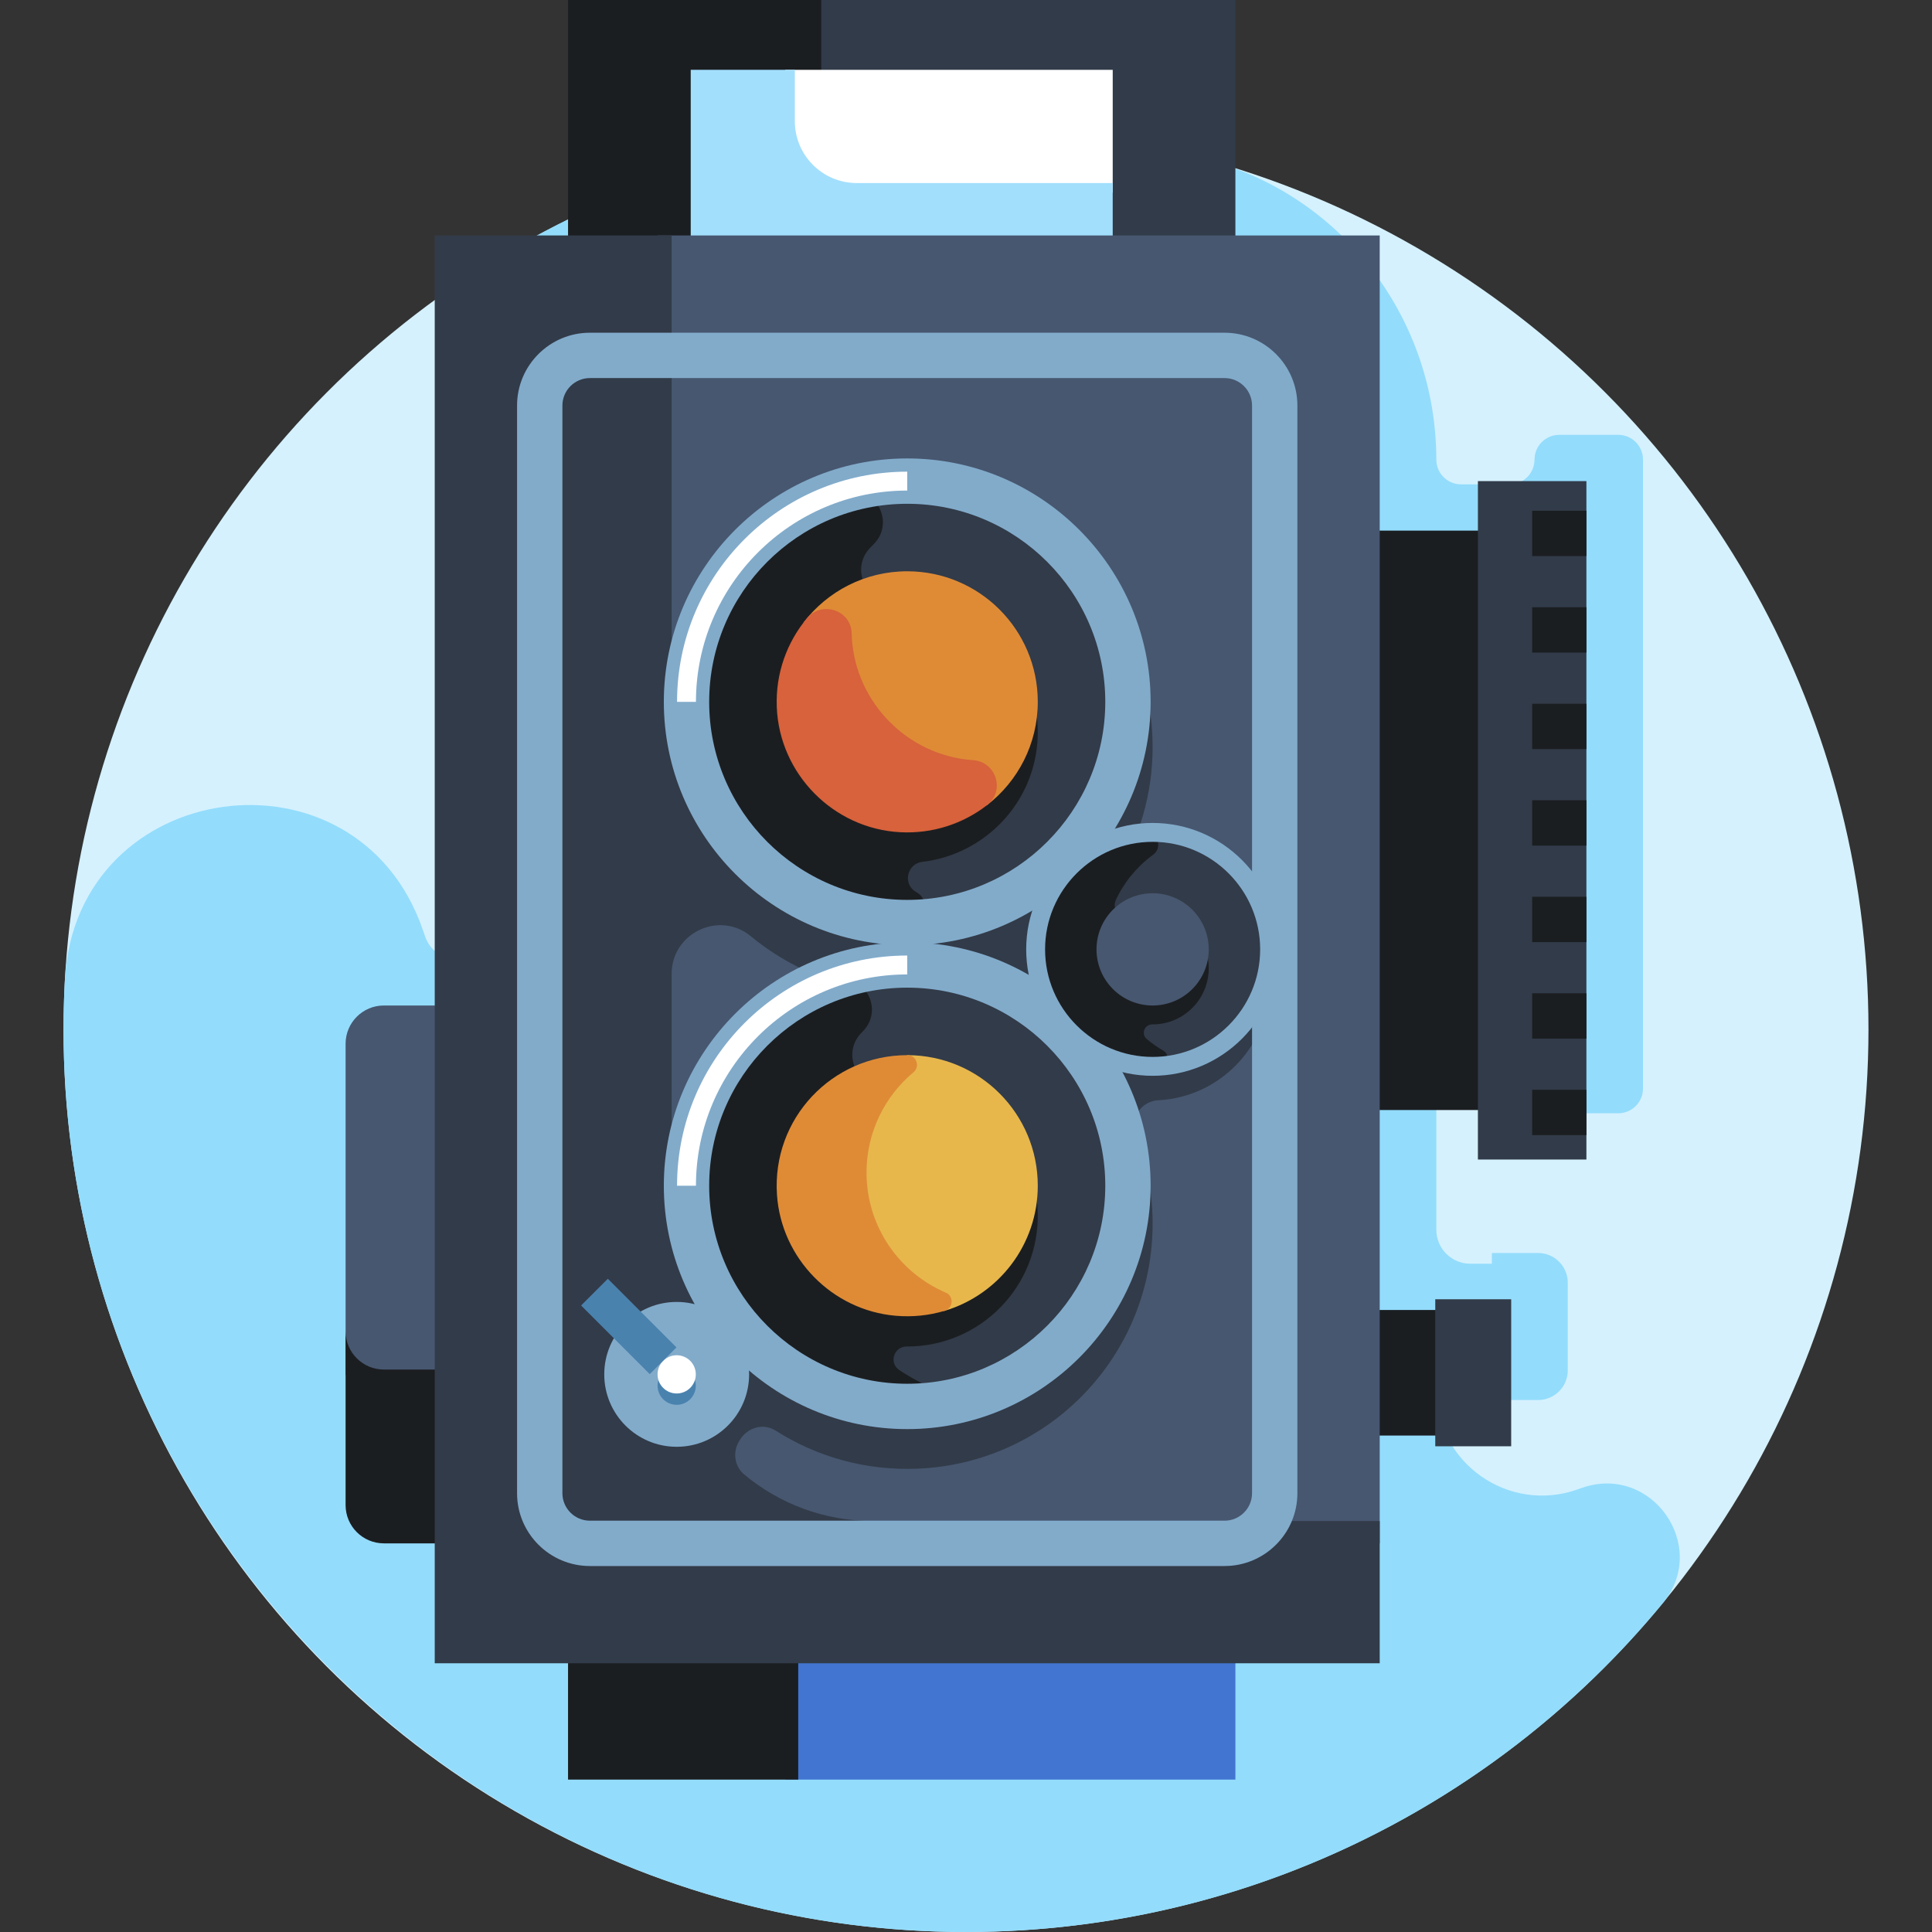 <svg id="Layer_1" enable-background="new 0 0 511.301 511.301" height="46" viewBox="0 0 511.301 511.301" width="46" xmlns="http://www.w3.org/2000/svg"><rect x="0" y="0" width="511.301" height="511.301" fill="#333333" stroke="none"/><g><g><circle cx="255.651" cy="272.464" fill="#d5f1fe" r="238.837"/></g><g><path d="m418.513 393.815c-.332.119-.664.237-.997.354-18.245 6.442-37.398-6.953-37.398-26.301v-.196h14.702v2.839h12.232c4.34 0 7.858-3.518 7.858-7.858v-23.193c0-4.34-3.518-7.858-7.858-7.858h-12.232v2.839h-5.715c-4.963 0-8.986-4.023-8.986-8.986v-43.934h25.988v13.102h22.161c3.618 0 6.551-2.933 6.551-6.551v-166.44c0-3.618-2.933-6.551-6.551-6.551h-15.61c-3.618 0-6.551 2.933-6.551 6.551 0 3.618-2.933 6.551-6.551 6.551h-12.887c-3.618 0-6.551-2.933-6.551-6.551 0-36.53-24.004-68.978-59.146-78.95-20.919-5.936-42.853-9.054-65.321-9.054-46.092 0-89.125 13.07-125.621 35.686v175.658c0 4.924-4 8.91-8.924 8.893l-.213-.001c-3.751-.013-7.105-2.377-8.346-5.918-.2-.572-.398-1.144-.594-1.717-17.383-50.835-91.824-40.696-94.773 12.948-.28 5.092-.4 10.221-.355 15.383 1.104 128.157 104.271 233.251 232.388 236.654 75.672 2.01 145.198-31.519 190.843-86.927 12.484-15.155-3.056-37.093-21.543-30.472z" fill="#93dcfc"/></g><g><g><g><path d="m215.135 0h111.81v74.477h-111.81z" fill="#323b49"/></g></g><g><g><path d="m193.77 20.227h23.574v-20.227h-67.012v74.477h33.362v-48.175c0-5.868 5.958-7.888 10.076-6.075z" fill="#1b1e21"/></g></g><g><g><path d="m207.825 18.481h86.654v32.482h-86.654z" fill="#fff"/></g></g><g><g><path d="m210.348 32.044v-13.563h-27.55v46.835h111.68v-16.872h-67.73c-9.057 0-16.4-7.343-16.4-16.4z" fill="#a2dffd"/></g></g><g><g><path d="m207.825 428.527h119.121v42.442h-119.121z" fill="#4275d1"/></g></g><g><g><path d="m150.332 428.527h60.921v42.442h-60.921z" fill="#1b1e21"/></g></g><g><g><path d="m127.057 363.914v-97.811h-25.467c-5.594 0-10.129 4.535-10.129 10.129v87.682z" fill="#475770"/></g></g><g><g><path d="m91.46 352.318v46c0 5.594 4.535 10.129 10.129 10.129h25.467v-46h-25.466c-5.594 0-10.13-4.535-10.13-10.129z" fill="#1b1e21"/></g></g><g><g><path d="m354.327 140.428h41.073v153.339h-41.073z" fill="#1b1e21"/></g></g><g><g><path d="m391.129 127.326h28.712v179.542h-28.712z" fill="#323b49" transform="matrix(-1 0 0 -1 810.969 434.194)"/></g></g><g><g><path d="m354.092 346.687h28.739v33.23h-28.739z" fill="#1b1e21"/></g></g><g><g><path d="m379.842 343.848h20.09v38.908h-20.09z" fill="#323b49" transform="matrix(-1 0 0 -1 779.774 726.604)"/></g></g><g><g><path d="m174.022 62.316h191.119v346.131h-191.119z" fill="#475770"/></g></g><g><g><path d="m230.988 402.535c-12.944 0-24.802-4.626-34.028-12.308-2.579-2.147-3.114-5.857-1.398-8.741.055-.093.11-.187.164-.281 1.948-3.405 6.255-4.694 9.563-2.588 10.772 6.859 23.696 10.634 37.539 10.065 33.611-1.38 60.547-28.132 62.137-61.733.449-9.484-1.143-18.543-4.369-26.784-1.657-4.233 1.44-8.77 5.98-8.993.108-.005.216-.011.325-.018 15.552-.925 28.19-13.591 29.05-29.147.989-17.896-13.231-32.717-30.911-32.717-3.106 0-6.104.463-8.933 1.314 6.11-10.387 9.423-22.617 8.874-35.663-1.396-33.184-28.122-60.259-61.287-62.048-31.121-1.679-57.773 18.572-65.948 46.688v-117.265h-62.693v377.871h250.087v-37.651h-134.152zm-53.243-96.897v-47.896c0-10.848 12.638-16.858 20.996-9.943 7.368 6.095 16.105 10.595 25.683 12.969-22.437 5.562-40.258 22.785-46.679 44.87z" fill="#323b49"/></g></g><g><g><path d="m324.081 414.447h-167.97c-10.626 0-19.271-8.645-19.271-19.271v-287.85c0-10.626 8.646-19.271 19.271-19.271h167.97c10.626 0 19.271 8.645 19.271 19.271v287.85c.001 10.626-8.645 19.271-19.271 19.271zm-167.97-314.392c-4.01 0-7.271 3.262-7.271 7.271v287.85c0 4.009 3.262 7.271 7.271 7.271h167.97c4.01 0 7.271-3.262 7.271-7.271v-287.85c0-4.009-3.262-7.271-7.271-7.271z" fill="#82abca"/></g></g><g><g><circle cx="240.096" cy="185.741" fill="#323b49" r="58.415"/></g></g><g><g><path d="m274.629 194.844c.581-18.735-14.225-34.781-32.951-35.618-1.487-.066-2.954-.039-4.396.078-7.936.641-12.489-8.736-6.917-14.422.25-.255.503-.508.758-.759 6.344-6.242-.192-16.789-8.671-14.085-23.15 7.384-40.771 28.974-40.771 55.703 0 33.324 27.447 58.744 58.885 58.438 4.359-.042 5.799-5.822 2.039-8.027-.085-.05-.17-.1-.255-.15-3.511-2.083-2.295-7.448 1.76-7.921 16.432-1.916 29.974-15.646 30.519-33.237z" fill="#1b1e21"/></g></g><g><g><path d="m240.096 250.155c-35.518 0-64.414-28.896-64.414-64.415s28.896-64.415 64.414-64.415c35.519 0 64.415 28.896 64.415 64.415s-28.897 64.415-64.415 64.415zm0-116.829c-28.901 0-52.414 23.513-52.414 52.415 0 28.901 23.513 52.415 52.414 52.415s52.415-23.513 52.415-52.415-23.514-52.415-52.415-52.415z" fill="#82abca"/></g></g><g><g><path d="m184.182 185.741h-5c0-33.589 27.326-60.915 60.914-60.915v5c-30.831 0-55.914 25.083-55.914 55.915z" fill="#fff"/></g></g><g><path d="m240.096 151.19c-11.177 0-21.115 5.308-27.43 13.54l14.094 34.856 34.437 13.515c8.18-6.318 13.449-16.224 13.449-27.36.001-19.082-15.468-34.551-34.55-34.551z" fill="#df8b36"/></g><g><g><path d="m257.134 201.144c-16.972-1.341-30.601-15.191-31.684-32.181-.03-.463-.05-.925-.061-1.384-.151-6.102-7.897-8.664-11.813-3.981-5.283 6.318-8.349 14.553-8.004 23.51.683 17.703 14.992 32.219 32.685 33.136 8.653.448 16.656-2.289 22.939-7.144 4.889-3.777 2.476-11.507-3.687-11.929-.125-.008-.25-.018-.375-.027z" fill="#d7623b"/></g></g><g><g><circle cx="240.096" cy="313.796" fill="#323b49" r="58.415"/></g></g><g><g><path d="m274.632 320.777c-.516-17.919-15.004-32.674-32.911-33.494-2.223-.102-4.402.007-6.519.307-7.91 1.122-12.812-8.42-7.286-14.19.143-.149.287-.298.431-.445 6.263-6.402-.717-16.957-9.077-13.745-21.595 8.297-37.589 29.167-37.589 54.587 0 33.772 28.172 59.43 60.172 58.413 3.521-.112 4.602-4.874 1.473-6.493-1.835-.949-3.613-1.992-5.327-3.123-2.844-1.876-1.44-6.259 1.967-6.247h.13c19.42-.001 35.098-16.023 34.536-35.57z" fill="#1b1e21"/></g></g><g><g><path d="m240.096 378.211c-35.518 0-64.414-28.896-64.414-64.415s28.896-64.415 64.414-64.415c35.519 0 64.415 28.896 64.415 64.415 0 35.518-28.897 64.415-64.415 64.415zm0-116.83c-28.901 0-52.414 23.513-52.414 52.415 0 28.901 23.513 52.415 52.414 52.415s52.415-23.513 52.415-52.415-23.514-52.415-52.415-52.415z" fill="#82abca"/></g></g><g><g><path d="m184.182 313.796h-5c0-33.589 27.326-60.915 60.914-60.915v5c-30.831 0-55.914 25.083-55.914 55.915z" fill="#fff"/></g></g><g><path d="m240.096 279.246-27.428 41.661c3.435 0 34.18 26.938 37.312 26.005 14.265-4.251 24.666-17.469 24.666-33.116.001-19.082-15.468-34.55-34.55-34.55z" fill="#e7b74c"/></g><g><g><path d="m229.326 310.313c0-10.668 4.836-20.206 12.435-26.543 1.818-1.516.777-4.52-1.591-4.525-.025 0-.049 0-.074 0-19.885 0-35.847 16.799-34.467 36.979 1.148 16.785 14.56 30.496 31.318 31.981 4.559.404 8.954-.08 13.033-1.296 2.322-.693 2.535-3.873.307-4.827-12.325-5.276-20.961-17.512-20.961-31.769z" fill="#df8b36"/></g></g><g><g><circle cx="305.04" cy="251.251" fill="#323b49" r="30.96"/></g></g><g><g><path d="m319.875 255.545c-.36-7.766-6.906-14.065-14.68-14.145-2.027-.021-3.961.366-5.725 1.082-2.692 1.093-5.39-1.666-4.163-4.3 2.228-4.784 5.642-8.903 9.865-11.979 2.607-1.899 1.196-6.048-2.024-5.856-.106.006-.212.013-.318.021-15.279 1.063-27.648 13.455-28.678 28.736-1.219 18.07 13.078 33.107 30.887 33.107.641 0 1.277-.02 1.908-.058 2.177-.133 2.808-3.004.921-4.099-1.549-.899-3.012-1.929-4.376-3.074-1.6-1.343-.614-3.887 1.475-3.877h.072c8.437 0 15.231-7.035 14.836-15.558z" fill="#1b1e21"/></g></g><g><g><circle cx="305.04" cy="251.251" fill="#475770" r="14.852"/></g></g><g><g><circle cx="179.083" cy="363.723" fill="#82abca" r="19.167"/></g></g><g><g><circle cx="179.083" cy="366.723" fill="#4a82ae" r="5.061"/></g></g><g><g><circle cx="179.083" cy="363.723" fill="#fff" r="5.061"/></g></g><g><g><g><path d="m161.463 338.213h10v25.696h-10z" fill="#4a82ae" transform="matrix(.707 -.707 .707 .707 -199.482 220.531)"/></g></g></g><g><g><g><path d="m405.484 135.163h14.356v12h-14.356z" fill="#1b1e21"/></g></g><g><g><path d="m405.484 160.704h14.356v12h-14.356z" fill="#1b1e21"/></g></g><g><g><path d="m405.484 186.245h14.356v12h-14.356z" fill="#1b1e21"/></g></g><g><g><path d="m405.484 211.786h14.356v12h-14.356z" fill="#1b1e21"/></g></g><g><g><path d="m405.484 237.328h14.356v12h-14.356z" fill="#1b1e21"/></g></g><g><g><path d="m405.484 262.869h14.356v12h-14.356z" fill="#1b1e21"/></g></g><g><g><path d="m405.484 288.41h14.356v12h-14.356z" fill="#1b1e21"/></g></g></g><g><g><path d="m305.039 284.711c-18.45 0-33.46-15.01-33.46-33.46s15.01-33.46 33.46-33.46 33.46 15.01 33.46 33.46-15.01 33.46-33.46 33.46zm0-61.92c-15.693 0-28.46 12.767-28.46 28.46s12.767 28.46 28.46 28.46 28.46-12.767 28.46-28.46-12.766-28.46-28.46-28.46z" fill="#82abca"/></g></g></g></g></svg>